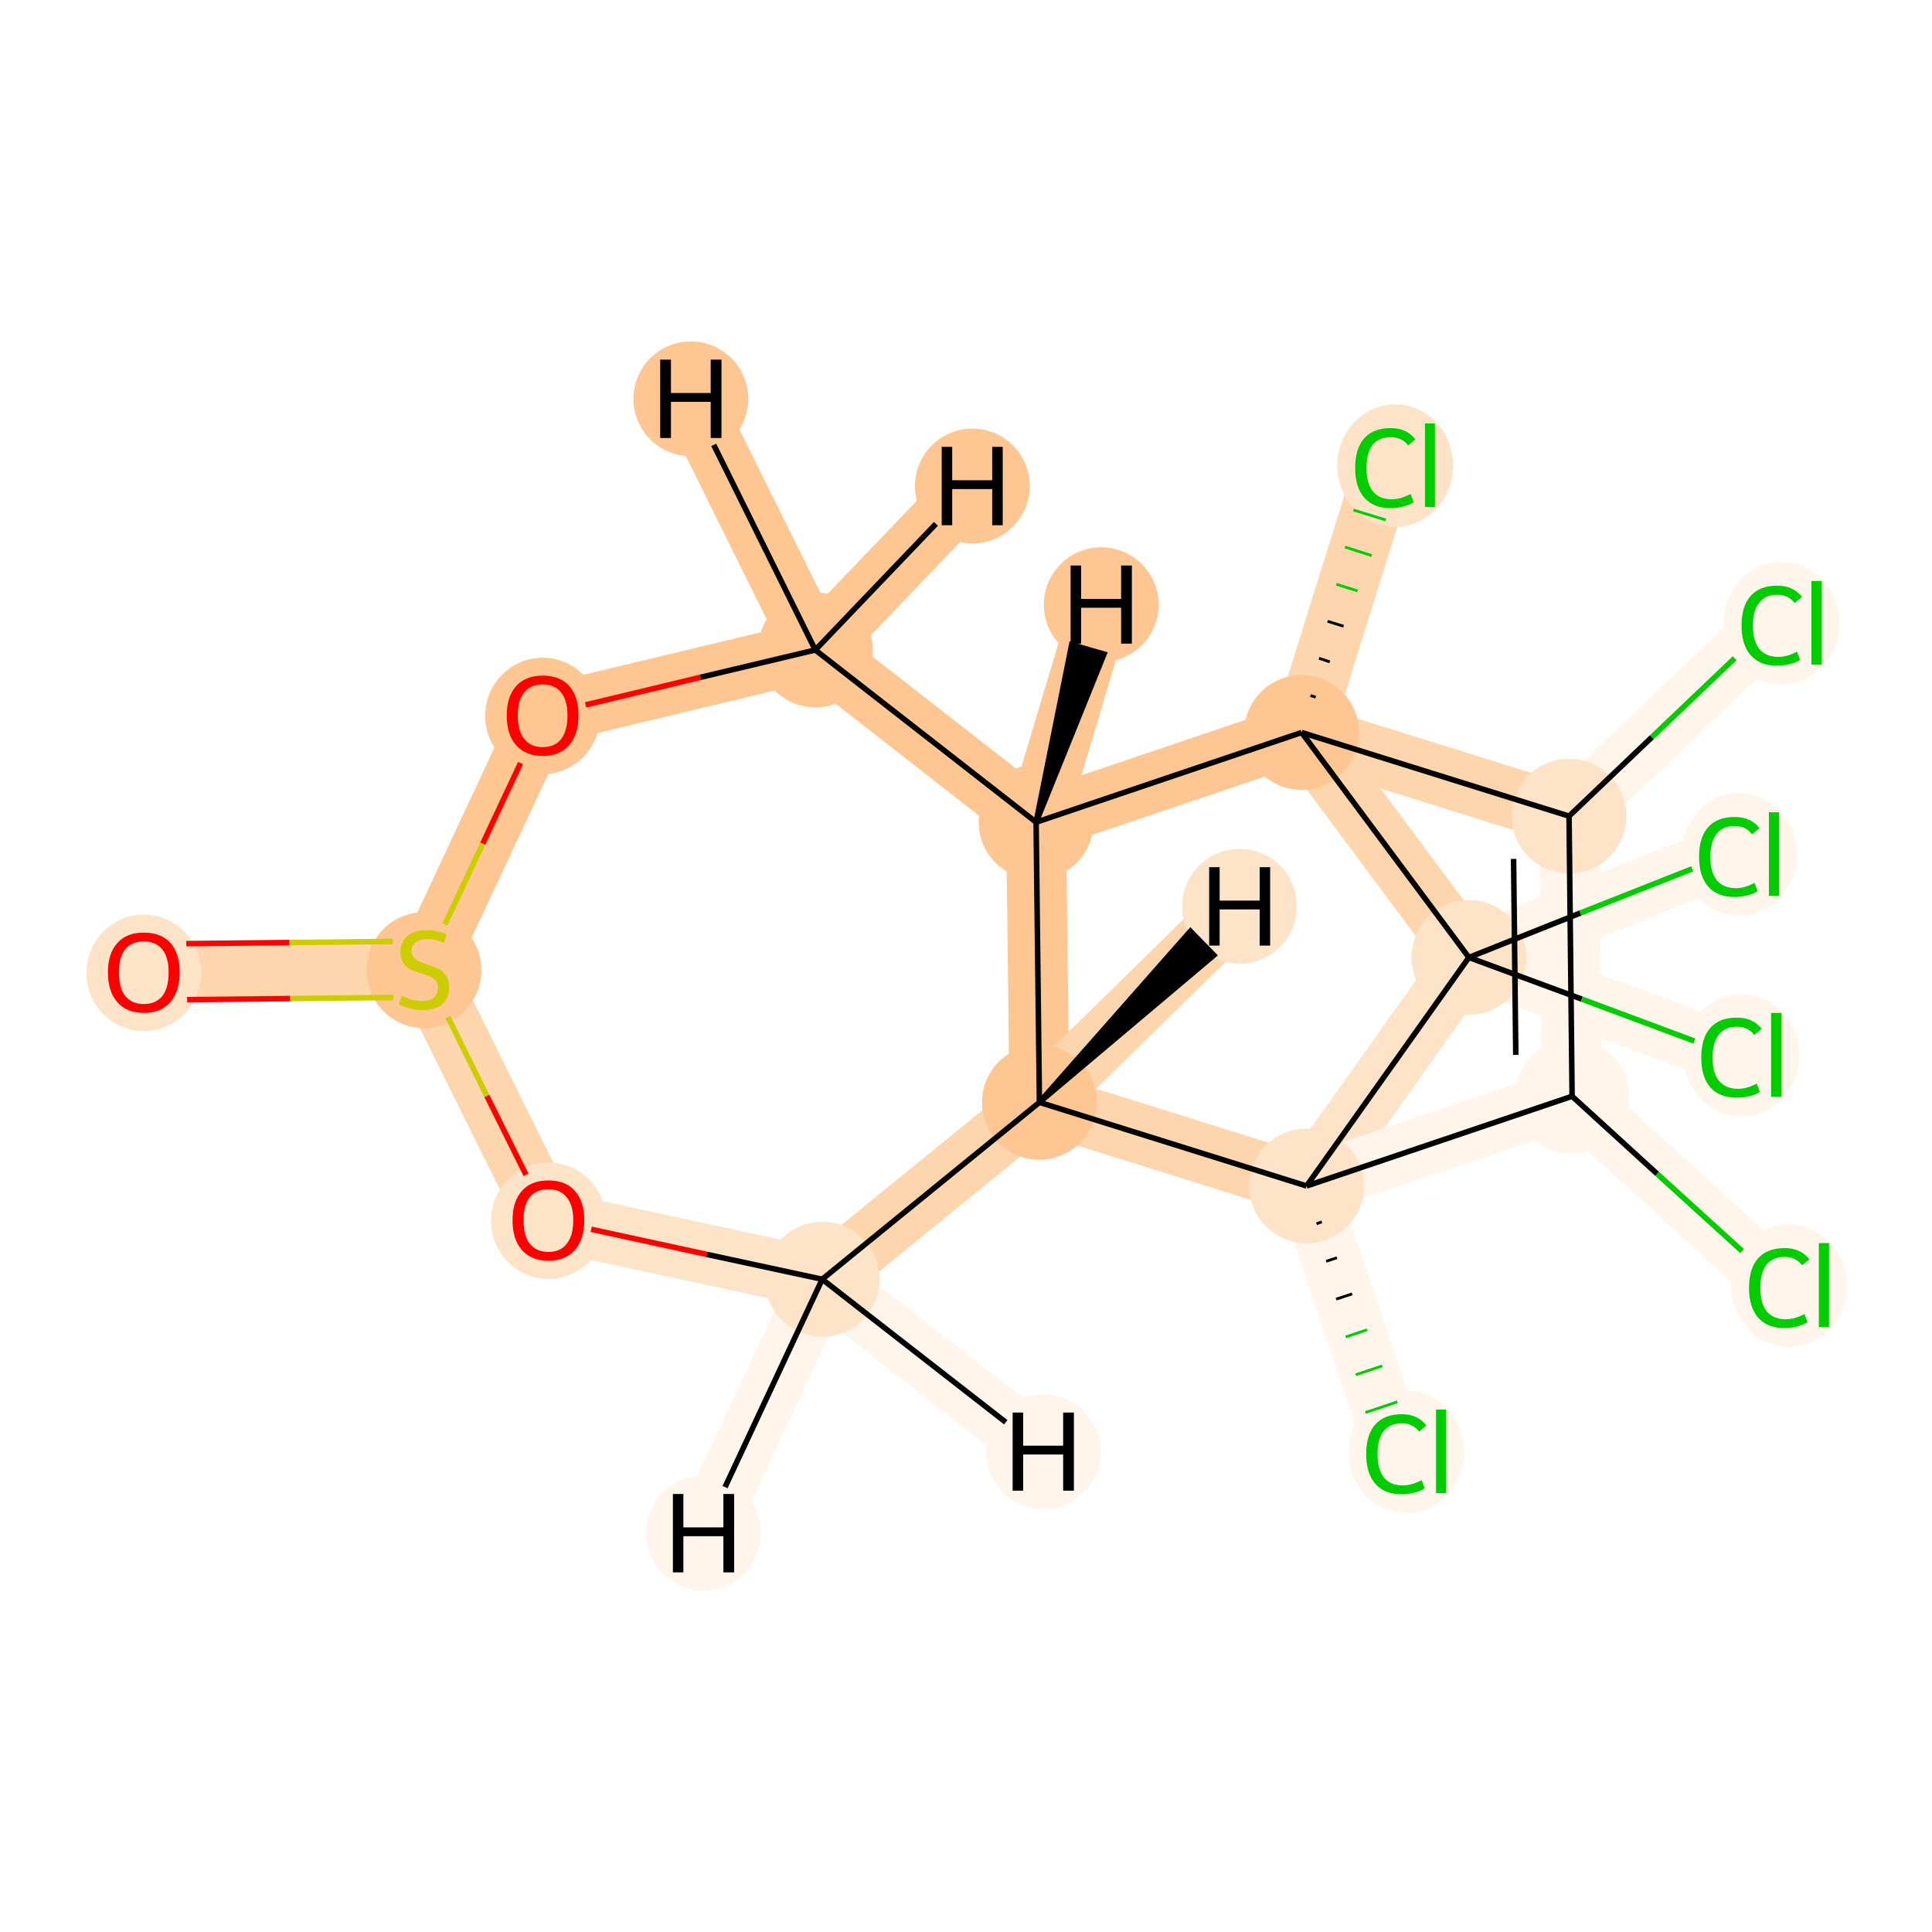 <?xml version='1.0' encoding='iso-8859-1'?>
<svg version='1.1' baseProfile='full'
              xmlns='http://www.w3.org/2000/svg'
                      xmlns:rdkit='http://www.rdkit.org/xml'
                      xmlns:xlink='http://www.w3.org/1999/xlink'
                  xml:space='preserve'
width='700px' height='700px' viewBox='0 0 700 700'>
<!-- END OF HEADER -->
<rect style='opacity:1.0;fill:#FFFFFF;stroke:none' width='700.0' height='700.0' x='0.0' y='0.0'> </rect>
<path d='M 52.1,352.2 L 153.6,351.1' style='fill:none;fill-rule:evenodd;stroke:#FDD6AE;stroke-width:21.7px;stroke-linecap:butt;stroke-linejoin:miter;stroke-opacity:1' />
<path d='M 153.6,351.1 L 198.7,442.1' style='fill:none;fill-rule:evenodd;stroke:#FDD6AE;stroke-width:21.7px;stroke-linecap:butt;stroke-linejoin:miter;stroke-opacity:1' />
<path d='M 153.6,351.1 L 196.6,259.2' style='fill:none;fill-rule:evenodd;stroke:#FDC692;stroke-width:21.7px;stroke-linecap:butt;stroke-linejoin:miter;stroke-opacity:1' />
<path d='M 198.7,442.1 L 297.9,463.5' style='fill:none;fill-rule:evenodd;stroke:#FDE3C8;stroke-width:21.7px;stroke-linecap:butt;stroke-linejoin:miter;stroke-opacity:1' />
<path d='M 297.9,463.5 L 376.6,399.4' style='fill:none;fill-rule:evenodd;stroke:#FDD6AE;stroke-width:21.7px;stroke-linecap:butt;stroke-linejoin:miter;stroke-opacity:1' />
<path d='M 297.9,463.5 L 378.0,526.0' style='fill:none;fill-rule:evenodd;stroke:#FFF5EB;stroke-width:21.7px;stroke-linecap:butt;stroke-linejoin:miter;stroke-opacity:1' />
<path d='M 297.9,463.5 L 254.9,555.5' style='fill:none;fill-rule:evenodd;stroke:#FFF5EB;stroke-width:21.7px;stroke-linecap:butt;stroke-linejoin:miter;stroke-opacity:1' />
<path d='M 376.6,399.4 L 375.4,297.9' style='fill:none;fill-rule:evenodd;stroke:#FDC692;stroke-width:21.7px;stroke-linecap:butt;stroke-linejoin:miter;stroke-opacity:1' />
<path d='M 376.6,399.4 L 473.4,429.7' style='fill:none;fill-rule:evenodd;stroke:#FDD6AE;stroke-width:21.7px;stroke-linecap:butt;stroke-linejoin:miter;stroke-opacity:1' />
<path d='M 376.6,399.4 L 449.1,328.4' style='fill:none;fill-rule:evenodd;stroke:#FDD6AE;stroke-width:21.7px;stroke-linecap:butt;stroke-linejoin:miter;stroke-opacity:1' />
<path d='M 375.4,297.9 L 295.4,235.5' style='fill:none;fill-rule:evenodd;stroke:#FDC692;stroke-width:21.7px;stroke-linecap:butt;stroke-linejoin:miter;stroke-opacity:1' />
<path d='M 375.4,297.9 L 471.6,265.4' style='fill:none;fill-rule:evenodd;stroke:#FDC692;stroke-width:21.7px;stroke-linecap:butt;stroke-linejoin:miter;stroke-opacity:1' />
<path d='M 375.4,297.9 L 399.0,219.1' style='fill:none;fill-rule:evenodd;stroke:#FDC692;stroke-width:21.7px;stroke-linecap:butt;stroke-linejoin:miter;stroke-opacity:1' />
<path d='M 295.4,235.5 L 196.6,259.2' style='fill:none;fill-rule:evenodd;stroke:#FDC692;stroke-width:21.7px;stroke-linecap:butt;stroke-linejoin:miter;stroke-opacity:1' />
<path d='M 295.4,235.5 L 250.3,144.5' style='fill:none;fill-rule:evenodd;stroke:#FDC692;stroke-width:21.7px;stroke-linecap:butt;stroke-linejoin:miter;stroke-opacity:1' />
<path d='M 295.4,235.5 L 352.3,176.1' style='fill:none;fill-rule:evenodd;stroke:#FDC692;stroke-width:21.7px;stroke-linecap:butt;stroke-linejoin:miter;stroke-opacity:1' />
<path d='M 471.6,265.4 L 532.2,346.9' style='fill:none;fill-rule:evenodd;stroke:#FDD6AE;stroke-width:21.7px;stroke-linecap:butt;stroke-linejoin:miter;stroke-opacity:1' />
<path d='M 471.6,265.4 L 501.9,168.5' style='fill:none;fill-rule:evenodd;stroke:#FDD6AE;stroke-width:21.7px;stroke-linecap:butt;stroke-linejoin:miter;stroke-opacity:1' />
<path d='M 471.6,265.4 L 568.5,295.7' style='fill:none;fill-rule:evenodd;stroke:#FDD6AE;stroke-width:21.7px;stroke-linecap:butt;stroke-linejoin:miter;stroke-opacity:1' />
<path d='M 532.2,346.9 L 473.4,429.7' style='fill:none;fill-rule:evenodd;stroke:#FDE3C8;stroke-width:21.7px;stroke-linecap:butt;stroke-linejoin:miter;stroke-opacity:1' />
<path d='M 532.2,346.9 L 626.6,309.4' style='fill:none;fill-rule:evenodd;stroke:#FFF5EB;stroke-width:21.7px;stroke-linecap:butt;stroke-linejoin:miter;stroke-opacity:1' />
<path d='M 532.2,346.9 L 627.4,382.2' style='fill:none;fill-rule:evenodd;stroke:#FFF5EB;stroke-width:21.7px;stroke-linecap:butt;stroke-linejoin:miter;stroke-opacity:1' />
<path d='M 473.4,429.7 L 505.9,525.9' style='fill:none;fill-rule:evenodd;stroke:#FFF5EB;stroke-width:21.7px;stroke-linecap:butt;stroke-linejoin:miter;stroke-opacity:1' />
<path d='M 473.4,429.7 L 569.6,397.2' style='fill:none;fill-rule:evenodd;stroke:#FFF5EB;stroke-width:21.7px;stroke-linecap:butt;stroke-linejoin:miter;stroke-opacity:1' />
<path d='M 569.6,397.2 L 568.5,295.7' style='fill:none;fill-rule:evenodd;stroke:#FFF5EB;stroke-width:21.7px;stroke-linecap:butt;stroke-linejoin:miter;stroke-opacity:1' />
<path d='M 569.6,397.2 L 644.6,465.6' style='fill:none;fill-rule:evenodd;stroke:#FFF5EB;stroke-width:21.7px;stroke-linecap:butt;stroke-linejoin:miter;stroke-opacity:1' />
<path d='M 568.5,295.7 L 642.0,225.7' style='fill:none;fill-rule:evenodd;stroke:#FFF5EB;stroke-width:21.7px;stroke-linecap:butt;stroke-linejoin:miter;stroke-opacity:1' />
<ellipse cx='52.1' cy='352.5' rx='20.3' ry='20.6'  style='fill:#FDE3C8;fill-rule:evenodd;stroke:#FDE3C8;stroke-width:1.0px;stroke-linecap:butt;stroke-linejoin:miter;stroke-opacity:1' />
<ellipse cx='153.6' cy='351.5' rx='20.3' ry='20.5'  style='fill:#FDC692;fill-rule:evenodd;stroke:#FDC692;stroke-width:1.0px;stroke-linecap:butt;stroke-linejoin:miter;stroke-opacity:1' />
<ellipse cx='198.7' cy='442.3' rx='20.3' ry='20.6'  style='fill:#FDE3C8;fill-rule:evenodd;stroke:#FDE3C8;stroke-width:1.0px;stroke-linecap:butt;stroke-linejoin:miter;stroke-opacity:1' />
<ellipse cx='297.9' cy='463.5' rx='20.3' ry='20.3'  style='fill:#FDE3C8;fill-rule:evenodd;stroke:#FDE3C8;stroke-width:1.0px;stroke-linecap:butt;stroke-linejoin:miter;stroke-opacity:1' />
<ellipse cx='376.6' cy='399.4' rx='20.3' ry='20.3'  style='fill:#FDC692;fill-rule:evenodd;stroke:#FDC692;stroke-width:1.0px;stroke-linecap:butt;stroke-linejoin:miter;stroke-opacity:1' />
<ellipse cx='375.4' cy='297.9' rx='20.3' ry='20.3'  style='fill:#FDC692;fill-rule:evenodd;stroke:#FDC692;stroke-width:1.0px;stroke-linecap:butt;stroke-linejoin:miter;stroke-opacity:1' />
<ellipse cx='295.4' cy='235.5' rx='20.3' ry='20.3'  style='fill:#FDC692;fill-rule:evenodd;stroke:#FDC692;stroke-width:1.0px;stroke-linecap:butt;stroke-linejoin:miter;stroke-opacity:1' />
<ellipse cx='196.6' cy='259.4' rx='20.3' ry='20.6'  style='fill:#FDC692;fill-rule:evenodd;stroke:#FDC692;stroke-width:1.0px;stroke-linecap:butt;stroke-linejoin:miter;stroke-opacity:1' />
<ellipse cx='471.6' cy='265.4' rx='20.3' ry='20.3'  style='fill:#FDC692;fill-rule:evenodd;stroke:#FDC692;stroke-width:1.0px;stroke-linecap:butt;stroke-linejoin:miter;stroke-opacity:1' />
<ellipse cx='532.2' cy='346.9' rx='20.3' ry='20.3'  style='fill:#FDE3C8;fill-rule:evenodd;stroke:#FDE3C8;stroke-width:1.0px;stroke-linecap:butt;stroke-linejoin:miter;stroke-opacity:1' />
<ellipse cx='473.4' cy='429.7' rx='20.3' ry='20.3'  style='fill:#FDE3C8;fill-rule:evenodd;stroke:#FDE3C8;stroke-width:1.0px;stroke-linecap:butt;stroke-linejoin:miter;stroke-opacity:1' />
<ellipse cx='509.5' cy='526.0' rx='20.5' ry='21.7'  style='fill:#FFF5EB;fill-rule:evenodd;stroke:#FFF5EB;stroke-width:1.0px;stroke-linecap:butt;stroke-linejoin:miter;stroke-opacity:1' />
<ellipse cx='569.6' cy='397.2' rx='20.3' ry='20.3'  style='fill:#FFF5EB;fill-rule:evenodd;stroke:#FFF5EB;stroke-width:1.0px;stroke-linecap:butt;stroke-linejoin:miter;stroke-opacity:1' />
<ellipse cx='568.5' cy='295.7' rx='20.3' ry='20.3'  style='fill:#FDE3C8;fill-rule:evenodd;stroke:#FDE3C8;stroke-width:1.0px;stroke-linecap:butt;stroke-linejoin:miter;stroke-opacity:1' />
<ellipse cx='645.5' cy='225.8' rx='20.5' ry='21.7'  style='fill:#FFF5EB;fill-rule:evenodd;stroke:#FFF5EB;stroke-width:1.0px;stroke-linecap:butt;stroke-linejoin:miter;stroke-opacity:1' />
<ellipse cx='648.2' cy='465.8' rx='20.5' ry='21.7'  style='fill:#FFF5EB;fill-rule:evenodd;stroke:#FFF5EB;stroke-width:1.0px;stroke-linecap:butt;stroke-linejoin:miter;stroke-opacity:1' />
<ellipse cx='630.1' cy='309.6' rx='20.5' ry='21.7'  style='fill:#FFF5EB;fill-rule:evenodd;stroke:#FFF5EB;stroke-width:1.0px;stroke-linecap:butt;stroke-linejoin:miter;stroke-opacity:1' />
<ellipse cx='630.9' cy='382.4' rx='20.5' ry='21.7'  style='fill:#FFF5EB;fill-rule:evenodd;stroke:#FFF5EB;stroke-width:1.0px;stroke-linecap:butt;stroke-linejoin:miter;stroke-opacity:1' />
<ellipse cx='505.5' cy='168.7' rx='20.5' ry='21.7'  style='fill:#FDE3C8;fill-rule:evenodd;stroke:#FDE3C8;stroke-width:1.0px;stroke-linecap:butt;stroke-linejoin:miter;stroke-opacity:1' />
<ellipse cx='378.0' cy='526.0' rx='20.3' ry='20.3'  style='fill:#FFF5EB;fill-rule:evenodd;stroke:#FFF5EB;stroke-width:1.0px;stroke-linecap:butt;stroke-linejoin:miter;stroke-opacity:1' />
<ellipse cx='254.9' cy='555.5' rx='20.3' ry='20.3'  style='fill:#FFF5EB;fill-rule:evenodd;stroke:#FFF5EB;stroke-width:1.0px;stroke-linecap:butt;stroke-linejoin:miter;stroke-opacity:1' />
<ellipse cx='449.1' cy='328.4' rx='20.3' ry='20.3'  style='fill:#FDE3C8;fill-rule:evenodd;stroke:#FDE3C8;stroke-width:1.0px;stroke-linecap:butt;stroke-linejoin:miter;stroke-opacity:1' />
<ellipse cx='399.0' cy='219.1' rx='20.3' ry='20.3'  style='fill:#FDC692;fill-rule:evenodd;stroke:#FDC692;stroke-width:1.0px;stroke-linecap:butt;stroke-linejoin:miter;stroke-opacity:1' />
<ellipse cx='250.3' cy='144.5' rx='20.3' ry='20.3'  style='fill:#FDC692;fill-rule:evenodd;stroke:#FDC692;stroke-width:1.0px;stroke-linecap:butt;stroke-linejoin:miter;stroke-opacity:1' />
<ellipse cx='352.3' cy='176.1' rx='20.3' ry='20.3'  style='fill:#FDC692;fill-rule:evenodd;stroke:#FDC692;stroke-width:1.0px;stroke-linecap:butt;stroke-linejoin:miter;stroke-opacity:1' />
<path class='bond-0 atom-0 atom-1' d='M 67.8,362.2 L 105.1,361.8' style='fill:none;fill-rule:evenodd;stroke:#FF0000;stroke-width:2.0px;stroke-linecap:butt;stroke-linejoin:miter;stroke-opacity:1' />
<path class='bond-0 atom-0 atom-1' d='M 105.1,361.8 L 142.5,361.4' style='fill:none;fill-rule:evenodd;stroke:#CCCC00;stroke-width:2.0px;stroke-linecap:butt;stroke-linejoin:miter;stroke-opacity:1' />
<path class='bond-0 atom-0 atom-1' d='M 67.5,341.9 L 104.9,341.5' style='fill:none;fill-rule:evenodd;stroke:#FF0000;stroke-width:2.0px;stroke-linecap:butt;stroke-linejoin:miter;stroke-opacity:1' />
<path class='bond-0 atom-0 atom-1' d='M 104.9,341.5 L 142.3,341.1' style='fill:none;fill-rule:evenodd;stroke:#CCCC00;stroke-width:2.0px;stroke-linecap:butt;stroke-linejoin:miter;stroke-opacity:1' />
<path class='bond-1 atom-1 atom-2' d='M 162.3,368.5 L 176.4,397.1' style='fill:none;fill-rule:evenodd;stroke:#CCCC00;stroke-width:2.0px;stroke-linecap:butt;stroke-linejoin:miter;stroke-opacity:1' />
<path class='bond-1 atom-1 atom-2' d='M 176.4,397.1 L 190.6,425.7' style='fill:none;fill-rule:evenodd;stroke:#FF0000;stroke-width:2.0px;stroke-linecap:butt;stroke-linejoin:miter;stroke-opacity:1' />
<path class='bond-18 atom-7 atom-1' d='M 188.6,276.5 L 174.9,305.7' style='fill:none;fill-rule:evenodd;stroke:#FF0000;stroke-width:2.0px;stroke-linecap:butt;stroke-linejoin:miter;stroke-opacity:1' />
<path class='bond-18 atom-7 atom-1' d='M 174.9,305.7 L 161.2,334.9' style='fill:none;fill-rule:evenodd;stroke:#CCCC00;stroke-width:2.0px;stroke-linecap:butt;stroke-linejoin:miter;stroke-opacity:1' />
<path class='bond-2 atom-2 atom-3' d='M 214.2,445.4 L 256.1,454.5' style='fill:none;fill-rule:evenodd;stroke:#FF0000;stroke-width:2.0px;stroke-linecap:butt;stroke-linejoin:miter;stroke-opacity:1' />
<path class='bond-2 atom-2 atom-3' d='M 256.1,454.5 L 297.9,463.5' style='fill:none;fill-rule:evenodd;stroke:#000000;stroke-width:2.0px;stroke-linecap:butt;stroke-linejoin:miter;stroke-opacity:1' />
<path class='bond-3 atom-3 atom-4' d='M 297.9,463.5 L 376.6,399.4' style='fill:none;fill-rule:evenodd;stroke:#000000;stroke-width:2.0px;stroke-linecap:butt;stroke-linejoin:miter;stroke-opacity:1' />
<path class='bond-21 atom-3 atom-19' d='M 297.9,463.5 L 364.4,515.3' style='fill:none;fill-rule:evenodd;stroke:#000000;stroke-width:2.0px;stroke-linecap:butt;stroke-linejoin:miter;stroke-opacity:1' />
<path class='bond-22 atom-3 atom-20' d='M 297.9,463.5 L 262.7,538.8' style='fill:none;fill-rule:evenodd;stroke:#000000;stroke-width:2.0px;stroke-linecap:butt;stroke-linejoin:miter;stroke-opacity:1' />
<path class='bond-4 atom-4 atom-5' d='M 376.6,399.4 L 375.4,297.9' style='fill:none;fill-rule:evenodd;stroke:#000000;stroke-width:2.0px;stroke-linecap:butt;stroke-linejoin:miter;stroke-opacity:1' />
<path class='bond-20 atom-10 atom-4' d='M 473.4,429.7 L 376.6,399.4' style='fill:none;fill-rule:evenodd;stroke:#000000;stroke-width:2.0px;stroke-linecap:butt;stroke-linejoin:miter;stroke-opacity:1' />
<path class='bond-23 atom-4 atom-21' d='M 376.6,399.4 L 439.8,346.1 L 431.3,337.4 Z' style='fill:#000000;fill-rule:evenodd;fill-opacity:1;stroke:#000000;stroke-width:2.0px;stroke-linecap:butt;stroke-linejoin:miter;stroke-opacity:1;' />
<path class='bond-5 atom-5 atom-6' d='M 375.4,297.9 L 295.4,235.5' style='fill:none;fill-rule:evenodd;stroke:#000000;stroke-width:2.0px;stroke-linecap:butt;stroke-linejoin:miter;stroke-opacity:1' />
<path class='bond-7 atom-5 atom-8' d='M 375.4,297.9 L 471.6,265.4' style='fill:none;fill-rule:evenodd;stroke:#000000;stroke-width:2.0px;stroke-linecap:butt;stroke-linejoin:miter;stroke-opacity:1' />
<path class='bond-24 atom-5 atom-22' d='M 375.4,297.9 L 400.0,237.0 L 388.3,233.6 Z' style='fill:#000000;fill-rule:evenodd;fill-opacity:1;stroke:#000000;stroke-width:2.0px;stroke-linecap:butt;stroke-linejoin:miter;stroke-opacity:1;' />
<path class='bond-6 atom-6 atom-7' d='M 295.4,235.5 L 253.8,245.4' style='fill:none;fill-rule:evenodd;stroke:#000000;stroke-width:2.0px;stroke-linecap:butt;stroke-linejoin:miter;stroke-opacity:1' />
<path class='bond-6 atom-6 atom-7' d='M 253.8,245.4 L 212.2,255.4' style='fill:none;fill-rule:evenodd;stroke:#FF0000;stroke-width:2.0px;stroke-linecap:butt;stroke-linejoin:miter;stroke-opacity:1' />
<path class='bond-25 atom-6 atom-23' d='M 295.4,235.5 L 258.6,161.2' style='fill:none;fill-rule:evenodd;stroke:#000000;stroke-width:2.0px;stroke-linecap:butt;stroke-linejoin:miter;stroke-opacity:1' />
<path class='bond-26 atom-6 atom-24' d='M 295.4,235.5 L 339.1,189.8' style='fill:none;fill-rule:evenodd;stroke:#000000;stroke-width:2.0px;stroke-linecap:butt;stroke-linejoin:miter;stroke-opacity:1' />
<path class='bond-8 atom-8 atom-9' d='M 471.6,265.4 L 532.2,346.9' style='fill:none;fill-rule:evenodd;stroke:#000000;stroke-width:2.0px;stroke-linecap:butt;stroke-linejoin:miter;stroke-opacity:1' />
<path class='bond-17 atom-8 atom-18' d='M 476.7,252.6 L 474.8,252.0' style='fill:none;fill-rule:evenodd;stroke:#000000;stroke-width:1.0px;stroke-linecap:butt;stroke-linejoin:miter;stroke-opacity:1' />
<path class='bond-17 atom-8 atom-18' d='M 481.8,239.8 L 477.9,238.5' style='fill:none;fill-rule:evenodd;stroke:#000000;stroke-width:1.0px;stroke-linecap:butt;stroke-linejoin:miter;stroke-opacity:1' />
<path class='bond-17 atom-8 atom-18' d='M 486.8,226.9 L 481.0,225.1' style='fill:none;fill-rule:evenodd;stroke:#000000;stroke-width:1.0px;stroke-linecap:butt;stroke-linejoin:miter;stroke-opacity:1' />
<path class='bond-17 atom-8 atom-18' d='M 491.9,214.1 L 484.2,211.7' style='fill:none;fill-rule:evenodd;stroke:#00CC00;stroke-width:1.0px;stroke-linecap:butt;stroke-linejoin:miter;stroke-opacity:1' />
<path class='bond-17 atom-8 atom-18' d='M 497.0,201.3 L 487.3,198.2' style='fill:none;fill-rule:evenodd;stroke:#00CC00;stroke-width:1.0px;stroke-linecap:butt;stroke-linejoin:miter;stroke-opacity:1' />
<path class='bond-17 atom-8 atom-18' d='M 502.1,188.4 L 490.4,184.8' style='fill:none;fill-rule:evenodd;stroke:#00CC00;stroke-width:1.0px;stroke-linecap:butt;stroke-linejoin:miter;stroke-opacity:1' />
<path class='bond-19 atom-13 atom-8' d='M 568.5,295.7 L 471.6,265.4' style='fill:none;fill-rule:evenodd;stroke:#000000;stroke-width:2.0px;stroke-linecap:butt;stroke-linejoin:miter;stroke-opacity:1' />
<path class='bond-9 atom-9 atom-10' d='M 532.2,346.9 L 473.4,429.7' style='fill:none;fill-rule:evenodd;stroke:#000000;stroke-width:2.0px;stroke-linecap:butt;stroke-linejoin:miter;stroke-opacity:1' />
<path class='bond-15 atom-9 atom-16' d='M 532.2,346.9 L 572.6,330.8' style='fill:none;fill-rule:evenodd;stroke:#000000;stroke-width:2.0px;stroke-linecap:butt;stroke-linejoin:miter;stroke-opacity:1' />
<path class='bond-15 atom-9 atom-16' d='M 572.6,330.8 L 613.1,314.8' style='fill:none;fill-rule:evenodd;stroke:#00CC00;stroke-width:2.0px;stroke-linecap:butt;stroke-linejoin:miter;stroke-opacity:1' />
<path class='bond-16 atom-9 atom-17' d='M 532.2,346.9 L 573.1,362.0' style='fill:none;fill-rule:evenodd;stroke:#000000;stroke-width:2.0px;stroke-linecap:butt;stroke-linejoin:miter;stroke-opacity:1' />
<path class='bond-16 atom-9 atom-17' d='M 573.1,362.0 L 613.9,377.2' style='fill:none;fill-rule:evenodd;stroke:#00CC00;stroke-width:2.0px;stroke-linecap:butt;stroke-linejoin:miter;stroke-opacity:1' />
<path class='bond-10 atom-10 atom-11' d='M 477.0,443.4 L 478.9,442.7' style='fill:none;fill-rule:evenodd;stroke:#000000;stroke-width:1.0px;stroke-linecap:butt;stroke-linejoin:miter;stroke-opacity:1' />
<path class='bond-10 atom-10 atom-11' d='M 480.5,457.0 L 484.4,455.7' style='fill:none;fill-rule:evenodd;stroke:#000000;stroke-width:1.0px;stroke-linecap:butt;stroke-linejoin:miter;stroke-opacity:1' />
<path class='bond-10 atom-10 atom-11' d='M 484.1,470.7 L 489.9,468.8' style='fill:none;fill-rule:evenodd;stroke:#000000;stroke-width:1.0px;stroke-linecap:butt;stroke-linejoin:miter;stroke-opacity:1' />
<path class='bond-10 atom-10 atom-11' d='M 487.6,484.4 L 495.3,481.8' style='fill:none;fill-rule:evenodd;stroke:#00CC00;stroke-width:1.0px;stroke-linecap:butt;stroke-linejoin:miter;stroke-opacity:1' />
<path class='bond-10 atom-10 atom-11' d='M 491.2,498.1 L 500.8,494.9' style='fill:none;fill-rule:evenodd;stroke:#00CC00;stroke-width:1.0px;stroke-linecap:butt;stroke-linejoin:miter;stroke-opacity:1' />
<path class='bond-10 atom-10 atom-11' d='M 494.7,511.8 L 506.3,507.9' style='fill:none;fill-rule:evenodd;stroke:#00CC00;stroke-width:1.0px;stroke-linecap:butt;stroke-linejoin:miter;stroke-opacity:1' />
<path class='bond-11 atom-10 atom-12' d='M 473.4,429.7 L 569.6,397.2' style='fill:none;fill-rule:evenodd;stroke:#000000;stroke-width:2.0px;stroke-linecap:butt;stroke-linejoin:miter;stroke-opacity:1' />
<path class='bond-12 atom-12 atom-13' d='M 569.6,397.2 L 568.5,295.7' style='fill:none;fill-rule:evenodd;stroke:#000000;stroke-width:2.0px;stroke-linecap:butt;stroke-linejoin:miter;stroke-opacity:1' />
<path class='bond-12 atom-12 atom-13' d='M 549.2,382.2 L 548.4,311.2' style='fill:none;fill-rule:evenodd;stroke:#000000;stroke-width:2.0px;stroke-linecap:butt;stroke-linejoin:miter;stroke-opacity:1' />
<path class='bond-14 atom-12 atom-15' d='M 569.6,397.2 L 600.4,425.3' style='fill:none;fill-rule:evenodd;stroke:#000000;stroke-width:2.0px;stroke-linecap:butt;stroke-linejoin:miter;stroke-opacity:1' />
<path class='bond-14 atom-12 atom-15' d='M 600.4,425.3 L 631.2,453.3' style='fill:none;fill-rule:evenodd;stroke:#00CC00;stroke-width:2.0px;stroke-linecap:butt;stroke-linejoin:miter;stroke-opacity:1' />
<path class='bond-13 atom-13 atom-14' d='M 568.5,295.7 L 598.5,267.1' style='fill:none;fill-rule:evenodd;stroke:#000000;stroke-width:2.0px;stroke-linecap:butt;stroke-linejoin:miter;stroke-opacity:1' />
<path class='bond-13 atom-13 atom-14' d='M 598.5,267.1 L 628.5,238.5' style='fill:none;fill-rule:evenodd;stroke:#00CC00;stroke-width:2.0px;stroke-linecap:butt;stroke-linejoin:miter;stroke-opacity:1' />
<path  class='atom-0' d='M 39.1 352.3
Q 39.1 345.5, 42.5 341.7
Q 45.8 337.9, 52.1 337.9
Q 58.4 337.9, 61.8 341.7
Q 65.1 345.5, 65.1 352.3
Q 65.1 359.2, 61.7 363.1
Q 58.3 367.0, 52.1 367.0
Q 45.9 367.0, 42.5 363.1
Q 39.1 359.2, 39.1 352.3
M 52.1 363.8
Q 56.4 363.8, 58.8 360.9
Q 61.1 358.0, 61.1 352.3
Q 61.1 346.8, 58.8 344.0
Q 56.4 341.1, 52.1 341.1
Q 47.8 341.1, 45.4 343.9
Q 43.1 346.7, 43.1 352.3
Q 43.1 358.0, 45.4 360.9
Q 47.8 363.8, 52.1 363.8
' fill='#FF0000'/>
<path  class='atom-1' d='M 145.6 360.8
Q 145.9 360.9, 147.3 361.5
Q 148.6 362.1, 150.0 362.4
Q 151.5 362.7, 152.9 362.7
Q 155.6 362.7, 157.2 361.5
Q 158.7 360.1, 158.7 357.9
Q 158.7 356.3, 157.9 355.3
Q 157.2 354.4, 156.0 353.9
Q 154.8 353.3, 152.8 352.7
Q 150.3 352.0, 148.7 351.3
Q 147.3 350.5, 146.2 349.0
Q 145.1 347.5, 145.1 344.9
Q 145.1 341.4, 147.5 339.2
Q 150.0 337.0, 154.8 337.0
Q 158.1 337.0, 161.8 338.5
L 160.9 341.6
Q 157.5 340.2, 154.9 340.2
Q 152.1 340.2, 150.6 341.4
Q 149.1 342.5, 149.1 344.5
Q 149.1 346.0, 149.9 346.9
Q 150.7 347.8, 151.8 348.3
Q 153.0 348.9, 154.9 349.5
Q 157.5 350.3, 159.0 351.1
Q 160.5 351.9, 161.6 353.5
Q 162.7 355.1, 162.7 357.9
Q 162.7 361.8, 160.1 363.9
Q 157.5 366.0, 153.1 366.0
Q 150.6 366.0, 148.7 365.4
Q 146.8 364.9, 144.5 364.0
L 145.6 360.8
' fill='#CCCC00'/>
<path  class='atom-2' d='M 185.7 442.1
Q 185.7 435.3, 189.1 431.5
Q 192.4 427.7, 198.7 427.7
Q 205.0 427.7, 208.3 431.5
Q 211.7 435.3, 211.7 442.1
Q 211.7 449.0, 208.3 452.9
Q 204.9 456.8, 198.7 456.8
Q 192.5 456.8, 189.1 452.9
Q 185.7 449.1, 185.7 442.1
M 198.7 453.6
Q 203.0 453.6, 205.3 450.7
Q 207.7 447.8, 207.7 442.1
Q 207.7 436.6, 205.3 433.8
Q 203.0 430.9, 198.7 430.9
Q 194.4 430.9, 192.0 433.7
Q 189.7 436.5, 189.7 442.1
Q 189.7 447.9, 192.0 450.7
Q 194.4 453.6, 198.7 453.6
' fill='#FF0000'/>
<path  class='atom-7' d='M 183.6 259.2
Q 183.6 252.4, 187.0 248.6
Q 190.4 244.8, 196.6 244.8
Q 202.9 244.8, 206.3 248.6
Q 209.6 252.4, 209.6 259.2
Q 209.6 266.1, 206.2 270.0
Q 202.8 273.9, 196.6 273.9
Q 190.4 273.9, 187.0 270.0
Q 183.6 266.2, 183.6 259.2
M 196.6 270.7
Q 201.0 270.7, 203.3 267.8
Q 205.6 264.9, 205.6 259.2
Q 205.6 253.7, 203.3 250.9
Q 201.0 248.0, 196.6 248.0
Q 192.3 248.0, 190.0 250.8
Q 187.6 253.6, 187.6 259.2
Q 187.6 265.0, 190.0 267.8
Q 192.3 270.7, 196.6 270.7
' fill='#FF0000'/>
<path  class='atom-11' d='M 495.0 526.8
Q 495.0 519.8, 498.3 516.1
Q 501.6 512.4, 507.9 512.4
Q 513.7 512.4, 516.8 516.5
L 514.2 518.7
Q 511.9 515.7, 507.9 515.7
Q 503.6 515.7, 501.3 518.6
Q 499.1 521.4, 499.1 526.8
Q 499.1 532.4, 501.4 535.3
Q 503.7 538.2, 508.3 538.2
Q 511.4 538.2, 515.1 536.3
L 516.2 539.3
Q 514.7 540.3, 512.5 540.8
Q 510.2 541.4, 507.7 541.4
Q 501.6 541.4, 498.3 537.6
Q 495.0 533.9, 495.0 526.8
' fill='#00CC00'/>
<path  class='atom-11' d='M 520.3 510.7
L 523.9 510.7
L 523.9 541.0
L 520.3 541.0
L 520.3 510.7
' fill='#00CC00'/>
<path  class='atom-14' d='M 631.0 226.6
Q 631.0 219.6, 634.3 215.9
Q 637.6 212.2, 643.9 212.2
Q 649.8 212.2, 652.9 216.3
L 650.2 218.5
Q 648.0 215.5, 643.9 215.5
Q 639.6 215.5, 637.4 218.4
Q 635.1 221.2, 635.1 226.6
Q 635.1 232.2, 637.4 235.1
Q 639.8 238.0, 644.4 238.0
Q 647.5 238.0, 651.1 236.1
L 652.2 239.1
Q 650.8 240.1, 648.5 240.6
Q 646.3 241.2, 643.8 241.2
Q 637.6 241.2, 634.3 237.4
Q 631.0 233.7, 631.0 226.6
' fill='#00CC00'/>
<path  class='atom-14' d='M 656.3 210.5
L 660.0 210.5
L 660.0 240.8
L 656.3 240.8
L 656.3 210.5
' fill='#00CC00'/>
<path  class='atom-15' d='M 633.7 466.6
Q 633.7 459.6, 637.0 455.9
Q 640.3 452.2, 646.6 452.2
Q 652.4 452.2, 655.6 456.3
L 652.9 458.4
Q 650.6 455.4, 646.6 455.4
Q 642.3 455.4, 640.0 458.3
Q 637.8 461.2, 637.8 466.6
Q 637.8 472.2, 640.1 475.1
Q 642.5 478.0, 647.0 478.0
Q 650.2 478.0, 653.8 476.1
L 654.9 479.1
Q 653.4 480.0, 651.2 480.6
Q 649.0 481.2, 646.5 481.2
Q 640.3 481.2, 637.0 477.4
Q 633.7 473.6, 633.7 466.6
' fill='#00CC00'/>
<path  class='atom-15' d='M 659.0 450.4
L 662.7 450.4
L 662.7 480.8
L 659.0 480.8
L 659.0 450.4
' fill='#00CC00'/>
<path  class='atom-16' d='M 615.6 310.4
Q 615.6 303.4, 618.9 299.7
Q 622.2 296.0, 628.5 296.0
Q 634.4 296.0, 637.5 300.1
L 634.8 302.3
Q 632.6 299.3, 628.5 299.3
Q 624.2 299.3, 622.0 302.1
Q 619.7 305.0, 619.7 310.4
Q 619.7 316.0, 622.0 318.9
Q 624.4 321.8, 629.0 321.8
Q 632.1 321.8, 635.7 319.9
L 636.8 322.9
Q 635.4 323.9, 633.1 324.4
Q 630.9 325.0, 628.4 325.0
Q 622.2 325.0, 618.9 321.2
Q 615.6 317.5, 615.6 310.4
' fill='#00CC00'/>
<path  class='atom-16' d='M 640.9 294.3
L 644.6 294.3
L 644.6 324.6
L 640.9 324.6
L 640.9 294.3
' fill='#00CC00'/>
<path  class='atom-17' d='M 616.4 383.2
Q 616.4 376.1, 619.7 372.4
Q 623.0 368.7, 629.3 368.7
Q 635.2 368.7, 638.3 372.8
L 635.6 375.0
Q 633.4 372.0, 629.3 372.0
Q 625.0 372.0, 622.8 374.9
Q 620.5 377.7, 620.5 383.2
Q 620.5 388.8, 622.8 391.6
Q 625.2 394.5, 629.8 394.5
Q 632.9 394.5, 636.5 392.6
L 637.6 395.6
Q 636.2 396.6, 633.9 397.2
Q 631.7 397.7, 629.2 397.7
Q 623.0 397.7, 619.7 394.0
Q 616.4 390.2, 616.4 383.2
' fill='#00CC00'/>
<path  class='atom-17' d='M 641.7 367.0
L 645.4 367.0
L 645.4 397.4
L 641.7 397.4
L 641.7 367.0
' fill='#00CC00'/>
<path  class='atom-18' d='M 491.0 169.5
Q 491.0 162.5, 494.3 158.8
Q 497.6 155.1, 503.9 155.1
Q 509.7 155.1, 512.8 159.2
L 510.2 161.4
Q 507.9 158.4, 503.9 158.4
Q 499.6 158.4, 497.3 161.2
Q 495.1 164.1, 495.1 169.5
Q 495.1 175.1, 497.4 178.0
Q 499.7 180.9, 504.3 180.9
Q 507.4 180.9, 511.1 179.0
L 512.2 182.0
Q 510.7 183.0, 508.5 183.5
Q 506.2 184.1, 503.7 184.1
Q 497.6 184.1, 494.3 180.3
Q 491.0 176.6, 491.0 169.5
' fill='#00CC00'/>
<path  class='atom-18' d='M 516.3 153.4
L 519.9 153.4
L 519.9 183.7
L 516.3 183.7
L 516.3 153.4
' fill='#00CC00'/>
<path  class='atom-19' d='M 366.9 511.8
L 370.7 511.8
L 370.7 523.8
L 385.2 523.8
L 385.2 511.8
L 389.1 511.8
L 389.1 540.1
L 385.2 540.1
L 385.2 527.0
L 370.7 527.0
L 370.7 540.1
L 366.9 540.1
L 366.9 511.8
' fill='#000000'/>
<path  class='atom-20' d='M 243.8 541.3
L 247.6 541.3
L 247.6 553.4
L 262.1 553.4
L 262.1 541.3
L 266.0 541.3
L 266.0 569.7
L 262.1 569.7
L 262.1 556.6
L 247.6 556.6
L 247.6 569.7
L 243.8 569.7
L 243.8 541.3
' fill='#000000'/>
<path  class='atom-21' d='M 438.1 314.2
L 441.9 314.2
L 441.9 326.3
L 456.4 326.3
L 456.4 314.2
L 460.2 314.2
L 460.2 342.6
L 456.4 342.6
L 456.4 329.5
L 441.9 329.5
L 441.9 342.6
L 438.1 342.6
L 438.1 314.2
' fill='#000000'/>
<path  class='atom-22' d='M 387.9 204.9
L 391.7 204.9
L 391.7 217.0
L 406.2 217.0
L 406.2 204.9
L 410.1 204.9
L 410.1 233.2
L 406.2 233.2
L 406.2 220.2
L 391.7 220.2
L 391.7 233.2
L 387.9 233.2
L 387.9 204.9
' fill='#000000'/>
<path  class='atom-23' d='M 239.2 130.3
L 243.1 130.3
L 243.1 142.4
L 257.5 142.4
L 257.5 130.3
L 261.4 130.3
L 261.4 158.7
L 257.5 158.7
L 257.5 145.6
L 243.1 145.6
L 243.1 158.7
L 239.2 158.7
L 239.2 130.3
' fill='#000000'/>
<path  class='atom-24' d='M 341.2 161.9
L 345.0 161.9
L 345.0 174.0
L 359.5 174.0
L 359.5 161.9
L 363.3 161.9
L 363.3 190.3
L 359.5 190.3
L 359.5 177.2
L 345.0 177.2
L 345.0 190.3
L 341.2 190.3
L 341.2 161.9
' fill='#000000'/>
</svg>

